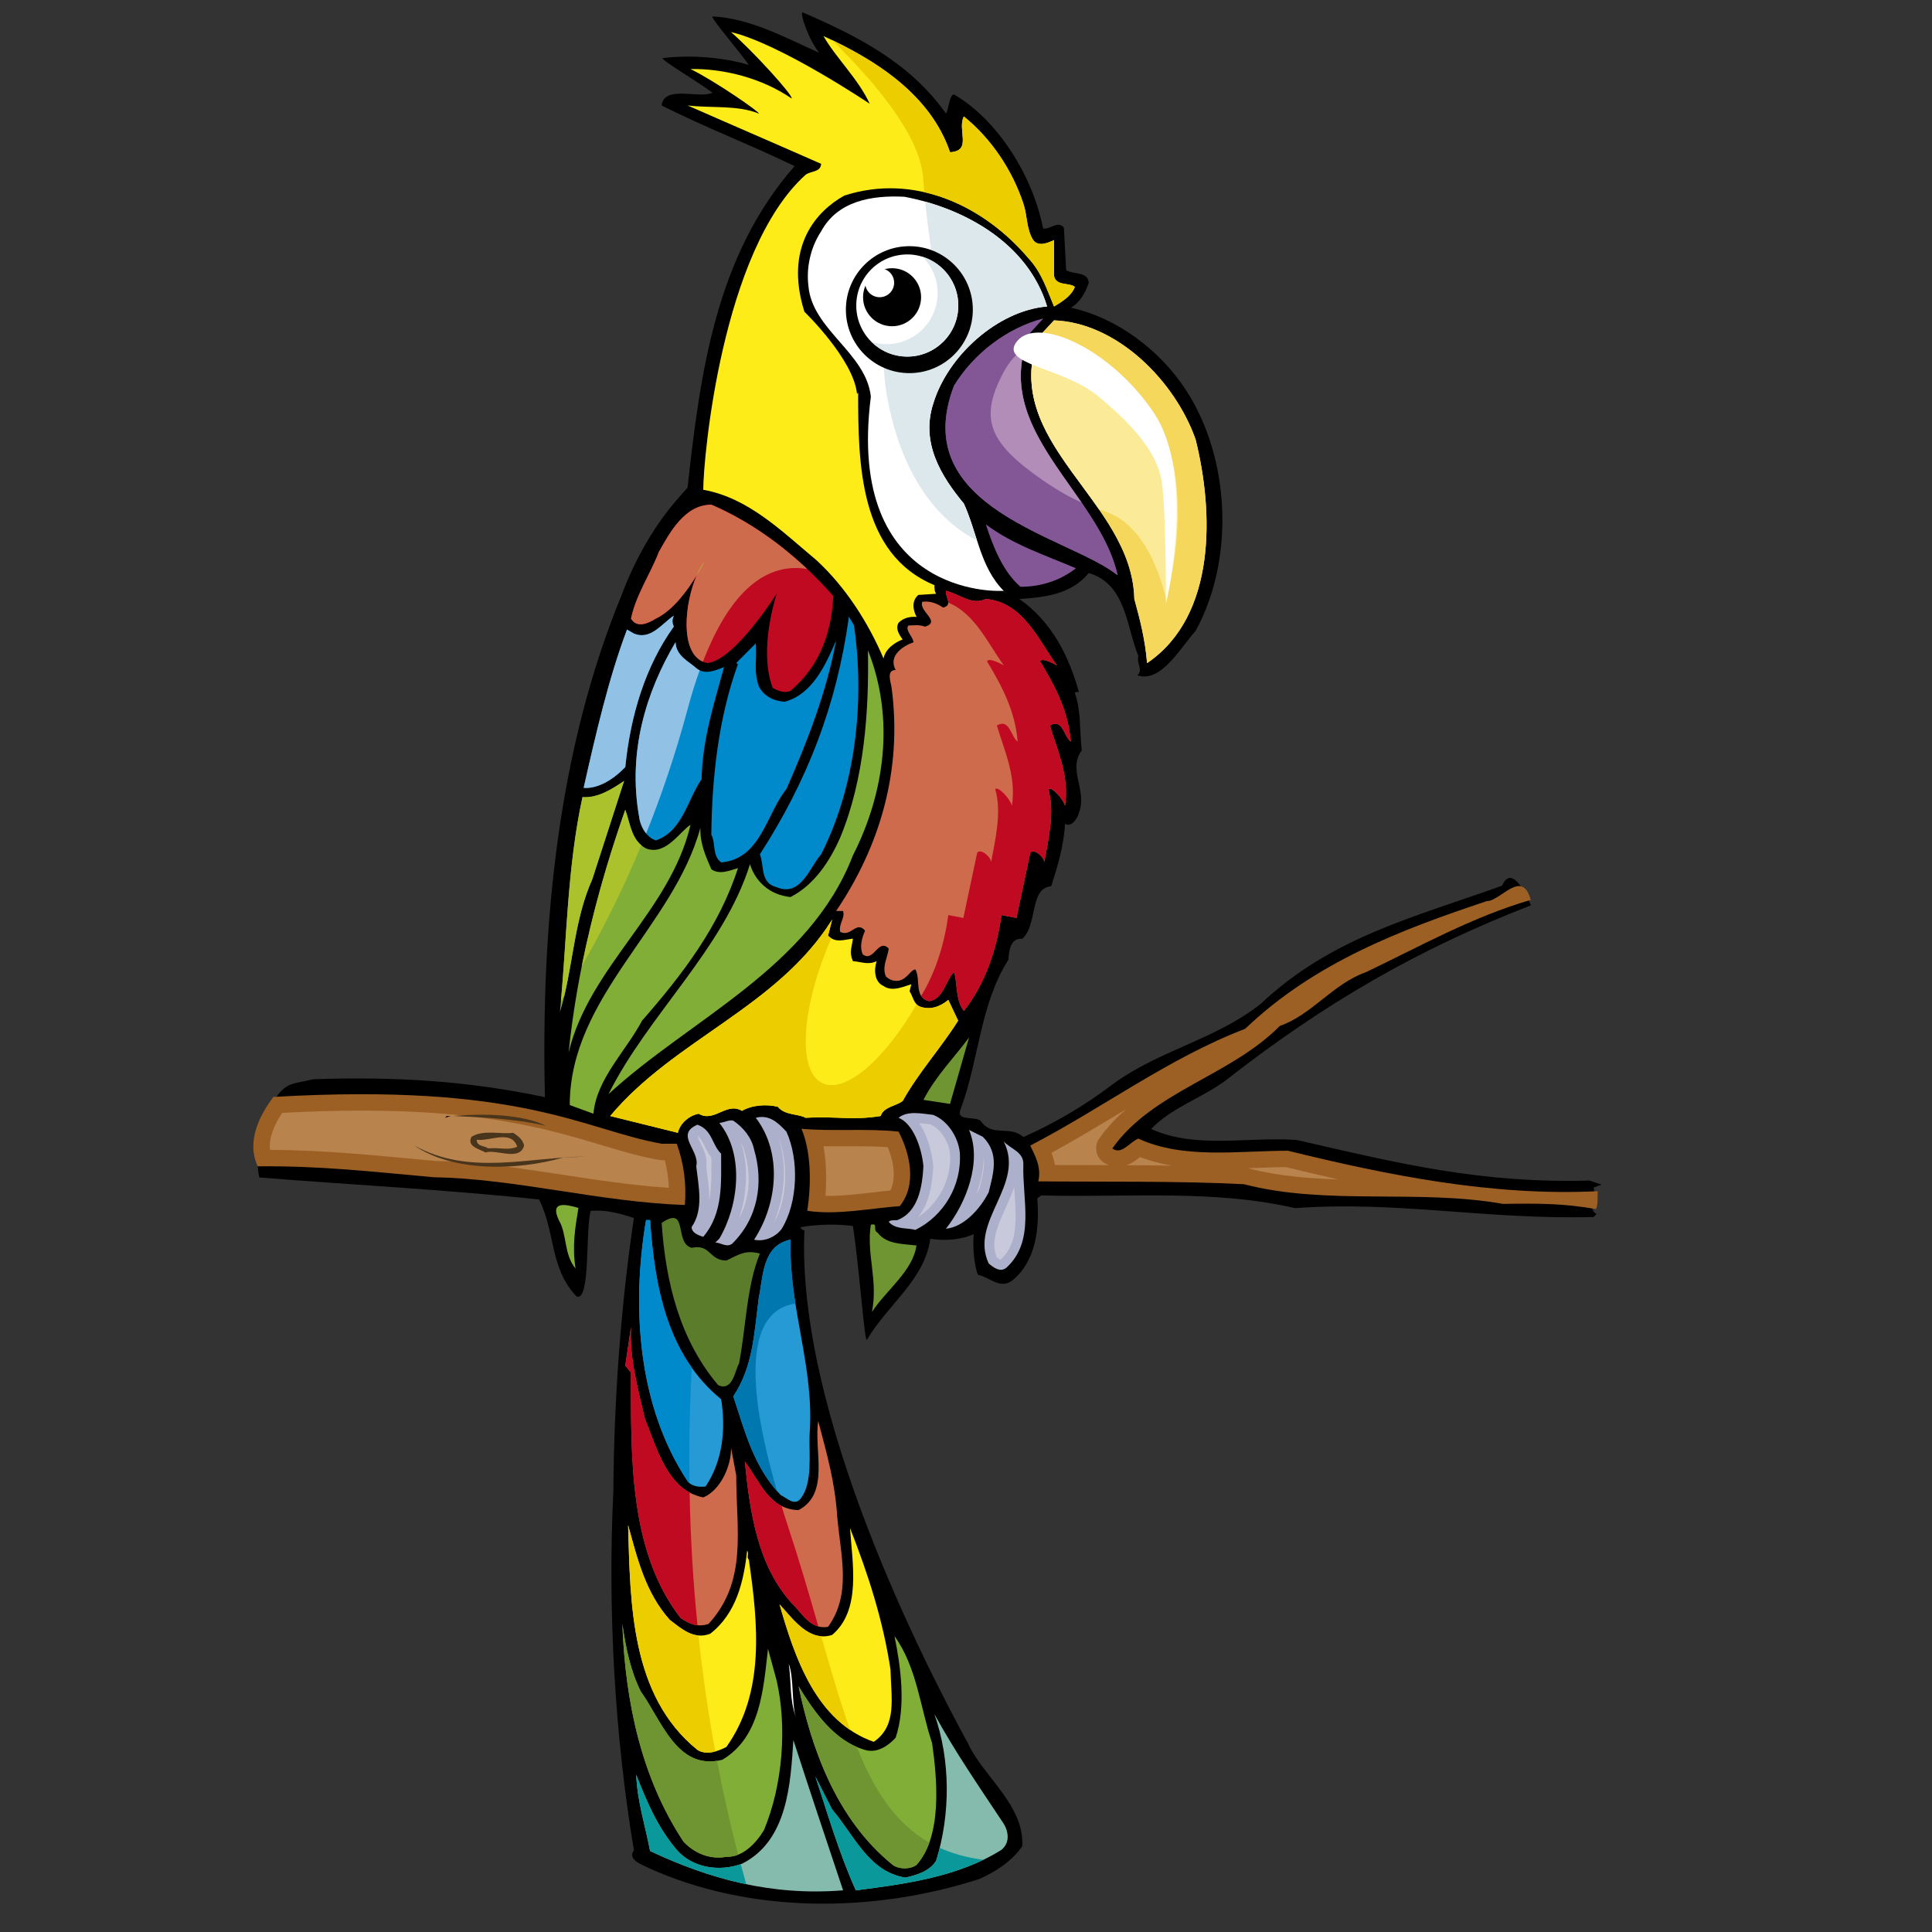 <?xml version="1.0" encoding="UTF-8" standalone="no"?>
<!-- Created with Inkscape (http://www.inkscape.org/) -->

<svg
   xmlns:dc="http://purl.org/dc/elements/1.1/"
   xmlns:cc="http://creativecommons.org/ns#"
   xmlns:rdf="http://www.w3.org/1999/02/22-rdf-syntax-ns#"
   xmlns:svg="http://www.w3.org/2000/svg"
   xmlns="http://www.w3.org/2000/svg"
   xmlns:sodipodi="http://sodipodi.sourceforge.net/DTD/sodipodi-0.dtd"
   xmlns:inkscape="http://www.inkscape.org/namespaces/inkscape"
   width="64px"
   height="64px"
   id="svg206034"
   version="1.1"
   inkscape:version="0.48.5 r10040"
   sodipodi:docname="Nowy dokument 78">
  <rect width="100%" height="100%" fill="#333333" stroke="none"/>
  <defs
     id="defs206036" />
  <sodipodi:namedview
     id="base"
     pagecolor="#ffffff"
     bordercolor="#666666"
     borderopacity="1.0"
     inkscape:pageopacity="0.0"
     inkscape:pageshadow="2"
     inkscape:zoom="5.5"
     inkscape:cx="32"
     inkscape:cy="21.045954"
     inkscape:current-layer="layer1"
     showgrid="true"
     inkscape:document-units="px"
     inkscape:grid-bbox="true"
     inkscape:window-width="1366"
     inkscape:window-height="706"
     inkscape:window-x="-8"
     inkscape:window-y="-8"
     inkscape:window-maximized="1" />
  <g
     id="layer1"
     inkscape:label="Layer 1"
     inkscape:groupmode="layer">
    <g
       id="g56313"
       transform="matrix(1.215,0,0,-1.215,27.144,1.75)">
      <path
         inkscape:connector-curvature="0"
         d="m 0,0 c -0.898,0.394 -1.875,0.944 -2.915,0.992 -0.063,-0.031 0.693,-0.898 0.992,-1.323 -0.678,0.205 -1.559,0.282 -2.348,0.188 -0.062,-0.046 0.915,-0.615 1.356,-0.944 -0.346,-0.175 -1.323,0.22 -1.387,-0.348 1.182,-0.598 2.427,-1.072 3.625,-1.654 -2.143,-2.442 -2.569,-5.609 -2.916,-8.745 0.047,-0.048 -1.029,-0.89 -1.812,-2.979 -1.717,-4.19 -2.19,-8.917 -2.079,-13.661 -2.079,0.442 -4.066,0.568 -6.32,0.489 -0.567,-0.142 -0.73,-0.056 -1.076,-0.591 -0.348,-0.552 -0.533,-1.424 -0.391,-2.086 2.333,-0.19 5.108,-0.332 7.629,-0.601 0.457,-0.929 0.284,-1.875 1.024,-2.647 0.378,-0.126 0.236,1.749 0.378,2.333 0.393,0.047 0.803,-0.065 1.182,-0.191 -0.363,-2.425 -0.545,-5.05 -0.56,-7.446 -0.158,-3.229 0.04,-6.687 0.56,-9.791 -0.189,-0.268 0.237,-0.394 0.41,-0.488 2.756,-1.245 6.098,-1.231 8.997,-0.3 0.441,0.189 0.898,0.488 1.181,0.897 0.064,1.12 -1.071,1.908 -1.48,2.805 -1.135,2.08 -4.682,8.946 -4.459,13.993 -0.065,-0.015 -0.079,0.047 -0.112,0.078 0.442,0.08 1.008,0.095 1.434,0.033 0.158,-0.978 0.316,-3.153 0.379,-3.105 0.568,0.962 1.576,1.639 1.732,2.758 0.396,-0.063 0.836,-0.031 1.183,0.126 -0.031,-0.395 0.016,-0.835 0.11,-1.104 0.348,-0.078 0.599,-0.41 0.946,-0.157 0.646,0.535 0.741,1.418 0.677,2.238 l 0.111,0.079 c 2.285,-0.064 4.68,0.173 6.917,-0.347 2.789,0.205 5.209,-0.32 8.14,-0.241 l 0.079,0.079 c -0.268,0.158 0,0.457 -0.079,0.724 l 0.219,0.079 -0.33,0.111 c -2.946,-0.079 -5.114,0.445 -7.981,1.106 -1.37,0.096 -2.742,-0.252 -3.971,0.3 0.551,0.583 1.371,0.836 2.032,1.324 2.695,2.112 5.266,3.591 8.322,4.774 0,0 -0.488,1.228 -0.787,0.535 -2.412,-0.866 -4.651,-1.401 -6.59,-3.23 -1.244,-0.975 -2.772,-1.259 -4.033,-2.189 -0.74,-0.567 -1.576,-1.056 -2.427,-1.434 -0.362,0.331 -0.866,-0.015 -1.165,0.442 -0.174,0.14 -0.71,-0.032 -0.537,0.346 0.489,1.324 0.521,2.835 1.293,4.049 0.015,0.222 0.047,0.6 0.377,0.568 0.427,0.378 0.19,1.386 0.789,1.433 0.172,0.536 0.346,1.104 0.377,1.702 0.174,-0.111 0.347,0.158 0.379,0.299 0.237,0.616 -0.315,1.183 0.078,1.702 -0.062,0.521 -0.015,1.087 -0.188,1.561 0.014,0.047 0.078,0.031 0.11,0.031 -0.268,0.96 -0.725,1.907 -1.623,2.536 0.662,0.048 1.402,0.112 1.891,0.709 1.023,-0.298 1.023,-1.464 1.355,-2.268 -0.063,-0.19 0.142,-0.378 -0.031,-0.521 0.646,-0.219 1.181,0.757 1.591,1.214 1.071,1.953 0.946,4.712 -0.269,6.57 -0.709,1.088 -1.89,1.97 -3.135,2.239 0.252,0.141 0.395,0.41 0.489,0.677 -0.016,0.316 -0.41,0.22 -0.615,0.346 L 6.665,-4.76 C 6.476,-4.57 6.303,-4.822 6.098,-4.79 5.829,-3.389 4.885,-1.845 3.672,-1.136 3.546,-1.119 3.514,-1.593 3.45,-1.655 2.474,-0.269 1.009,0.472 -0.457,1.103 -0.552,1.103 -0.269,0.299 0,0"
         style="fill:#000000;fill-opacity:1;fill-rule:nonzero;stroke:none"
         id="path56315" />
    </g>
    <g
       id="g56317"
       transform="matrix(1.215,0,0,-1.215,41.249,34.08)">
      <path
         inkscape:connector-curvature="0"
         d="m 0,0 c -2.096,-0.804 -3.859,-2.144 -5.861,-3.184 0.111,-0.235 0.316,-0.582 0.22,-0.976 1.733,-0.016 3.861,0.015 5.611,-0.078 2.237,-0.584 4.758,-0.127 7.058,-0.536 0.976,0.015 1.655,0.015 2.536,-0.142 0.065,0.142 0.033,0.33 0.048,0.488 -2.883,-0.142 -5.751,0.441 -8.446,1.103 -1.354,0 -2.852,-0.237 -4.08,0.331 -0.236,-0.094 -0.457,-0.457 -0.709,-0.268 1.102,1.56 3.215,1.97 4.568,3.341 0.868,0.299 1.451,1.15 2.348,1.465 1.482,0.709 2.916,1.513 4.492,1.97 C 7.549,4.381 6.965,3.481 6.588,3.481 4.271,2.71 1.892,1.812 0,0"
         style="fill:#9c6024;fill-opacity:1;fill-rule:nonzero;stroke:none"
         id="path56319" />
    </g>
    <g
       id="g56321"
       transform="matrix(1.215,0,0,-1.215,9.056,36.338)">
      <path
         inkscape:connector-curvature="0"
         d="m 0,0 c -0.379,-0.505 -0.742,-1.214 -0.427,-1.891 1.718,0.015 3.073,-0.142 4.806,-0.299 2.19,-0.032 4.539,-0.678 6.84,-0.756 0.047,0.598 -0.032,1.149 -0.221,1.67 l -0.41,0 C 8.461,-0.898 6.791,0.397 0,0"
         style="fill:#9c6024;fill-opacity:1;fill-rule:nonzero;stroke:none"
         id="path56323" />
    </g>
    <g
       id="g56325"
       transform="matrix(1.215,0,0,-1.215,26.55,37.392)">
      <path
         inkscape:connector-curvature="0"
         d="m 0,0 c 0.269,-0.646 0.269,-1.512 0.157,-2.236 0.819,-0.127 1.781,0.078 2.522,0.126 0.472,0.583 0.283,1.433 -0.032,2.032 C 1.78,0.017 0.866,-0.078 0,0"
         style="fill:#9c6024;fill-opacity:1;fill-rule:nonzero;stroke:none"
         id="path56327" />
    </g>
    <g
       id="g56329"
       transform="matrix(1.215,0,0,-1.215,37.306,36.743)">
      <path
         inkscape:connector-curvature="0"
         d="m 0,0 c -0.67,-0.402 -1.34,-0.811 -2.035,-1.188 l 0.033,-0.095 c 0.023,-0.073 0.045,-0.154 0.06,-0.239 l 1.471,-0.004 c -0.057,0.022 -0.117,0.054 -0.175,0.098 -0.184,0.138 -0.229,0.429 -0.097,0.617 C -0.524,-0.502 -0.272,-0.235 0,0 M 0.009,-1.528 C 0.422,-1.529 0.838,-1.533 1.248,-1.539 0.955,-1.489 0.662,-1.415 0.377,-1.306 0.33,-1.343 0.281,-1.38 0.233,-1.412 0.18,-1.45 0.102,-1.495 0.009,-1.528 M 3.328,-1.613 C 4.106,-1.815 4.928,-1.888 5.785,-1.915 5.304,-1.808 4.828,-1.694 4.358,-1.58 4.016,-1.582 3.664,-1.598 3.31,-1.61 l 0.018,-0.003 z"
         style="fill:#b9834e;fill-opacity:1;fill-rule:nonzero;stroke:none"
         id="path56331" />
    </g>
    <g
       id="g56333"
       transform="matrix(1.215,0,0,-1.215,8.944,38.091)">
      <path
         inkscape:connector-curvature="0"
         d="m 0,0 c 1.572,-0.007 2.869,-0.153 4.496,-0.301 2.045,-0.032 4.226,-0.595 6.378,-0.733 -0.01,0.261 -0.047,0.511 -0.111,0.753 l -0.082,0 -0.078,0.007 C 9.535,-0.084 8.581,0.335 7.044,0.656 5.589,0.963 3.57,1.183 0.332,1.008 0.103,0.664 -0.034,0.316 0,0"
         style="fill:#b9834e;fill-opacity:1;fill-rule:nonzero;stroke:none"
         id="path56335" />
    </g>
    <g
       id="g56337"
       transform="matrix(1.215,0,0,-1.215,27.346,39.614)">
      <path
         inkscape:connector-curvature="0"
         d="M 0,0 C 0.236,-0.005 0.488,0.011 0.75,0.035 1.104,0.068 1.451,0.116 1.768,0.146 1.92,0.461 1.876,0.898 1.697,1.327 1.119,1.368 0.527,1.342 -0.055,1.353 0.027,0.907 0.033,0.437 0,0"
         style="fill:#b9834e;fill-opacity:1;fill-rule:nonzero;stroke:none"
         id="path56339" />
    </g>
    <g
       id="g56341"
       transform="matrix(1.215,0,0,-1.215,27.201,7.665)">
      <path
         inkscape:connector-curvature="0"
         d="M 0,0 C -0.283,-0.426 -0.409,-0.978 -0.347,-1.481 -0.252,-2.68 1.229,-3.31 1.356,-4.507 0.655,-9.98 4.869,-9.801 4.869,-9.801 l 0.11,0 C 4.334,-9.155 4.255,-8.21 3.892,-7.422 3.278,-6.682 2.71,-5.768 3.058,-4.696 3.451,-3.389 4.821,-2.159 6.162,-2.048 5.642,-0.331 3.924,0.63 2.271,0.944 1.356,0.992 0.44,0.818 0,0"
         style="fill:#ffffff;fill-opacity:1;fill-rule:nonzero;stroke:none"
         id="path56343" />
    </g>
    <g
       id="g56345"
       transform="matrix(1.215,0,0,-1.215,32.364,17.905)">
      <path
         inkscape:connector-curvature="0"
         d="M 0,0 C -0.111,0.342 -0.211,0.688 -0.359,1.008 -0.973,1.748 -1.541,2.662 -1.193,3.733 -0.8,5.041 0.57,6.271 1.911,6.382 1.45,7.902 0.05,8.829 -1.413,9.241 -1.236,7.482 -1.002,7.301 -1.695,6.691 -2.466,6.014 -2.824,5.109 -2.26,3.097 -1.852,1.643 -1.061,0.542 0,0"
         style="fill:#dce8eb;fill-opacity:1;fill-rule:nonzero;stroke:none"
         id="path56347" />
    </g>
    <g
       id="g56349"
       transform="matrix(1.215,0,0,-1.215,24.215,1.062)">
      <path
         inkscape:connector-curvature="0"
         d="m 0,0 c 0.6,-0.52 1.702,-1.732 1.654,-1.812 -0.802,0.552 -1.843,0.82 -2.758,0.804 0.678,-0.332 1.924,-1.198 1.861,-1.214 -0.583,0.238 -1.292,0.142 -1.939,0.221 1.213,-0.536 2.427,-1.056 3.64,-1.592 -0.015,-0.236 -0.283,-0.189 -0.425,-0.299 -2.287,-2.06 -2.789,-7.737 -2.789,-8.587 1.229,-0.221 2.127,-1.119 3.088,-1.922 0.804,-0.742 1.419,-1.718 1.828,-2.68 0.047,0.268 0.315,0.442 0.52,0.521 -0.094,0.125 -0.205,0.299 -0.11,0.456 0.125,0.126 0.299,0.173 0.489,0.159 -0.095,0.188 -0.143,0.424 0.046,0.598 l 0.489,0.032 c -0.047,0.062 -0.047,0.157 -0.047,0.235 -2.049,0.851 -2.08,3.31 -2.08,5.248 L 3.436,-9.864 c -0.095,0.946 -1.434,2.238 -1.434,2.238 -0.563,1.787 0.346,2.757 1.087,3.167 1.891,0.614 3.797,-0.252 5.042,-1.732 0.348,-0.379 0.489,-0.852 0.678,-1.292 0.204,0.126 0.472,0.282 0.567,0.534 -0.142,0.126 -0.521,0.016 -0.567,0.301 l 0,0.976 c -0.174,-0.079 -0.426,-0.189 -0.569,0 -0.188,0.299 -0.156,0.661 -0.267,0.992 -0.299,0.898 -0.85,1.749 -1.623,2.379 -0.189,-0.362 0.237,-0.945 -0.377,-0.975 -0.537,1.574 -2.034,2.52 -3.452,3.167 0.331,-0.583 0.961,-1.183 1.26,-1.845 0,0 -2.442,1.64 -3.781,1.954"
         style="fill:#feec19;fill-opacity:1;fill-rule:nonzero;stroke:none"
         id="path56351" />
    </g>
    <g
       id="g56353"
       transform="matrix(1.215,0,0,-1.215,34.398,11.168)">
      <path
         inkscape:connector-curvature="0"
         d="m 0,0 c -1.056,-2.899 2.553,-4.428 2.616,-7.139 0.157,-0.566 0.299,-1.133 0.347,-1.749 1.906,1.292 1.812,4.145 1.323,6.099 -0.552,1.575 -2.127,3.183 -3.86,3.246 L 0,0 z"
         style="fill:#fbea98;fill-opacity:1;fill-rule:nonzero;stroke:none"
         id="path56355" />
    </g>
    <g
       id="g56357"
       transform="matrix(1.215,0,0,-1.215,31.604,12.776)">
      <path
         inkscape:connector-curvature="0"
         d="m 0,0 c -1.295,-3.365 3.151,-4.113 4.459,-5.169 -0.504,2.285 -3.53,3.986 -2.38,6.618 L 2.426,1.828 C 1.465,1.576 0.551,0.897 0,0"
         style="fill:#835796;fill-opacity:1;fill-rule:nonzero;stroke:none"
         id="path56359" />
    </g>
    <g
       id="g56361"
       transform="matrix(1.215,0,0,-1.215,21.823,18.288)">
      <path
         inkscape:connector-curvature="0"
         d="m 0,0 c -0.237,-0.615 -0.615,-1.151 -0.758,-1.813 0.158,-0.267 0.457,-0.141 0.679,0 0.739,0.347 1.323,1.561 1.323,1.561 C 0.74,-0.93 0.436,-2.853 1.322,-3.026 2.063,-2.963 3.214,-1.135 3.214,-1.135 2.978,-1.907 2.82,-2.947 3.104,-3.703 3.246,-3.782 3.435,-3.861 3.592,-3.782 4.38,-3.12 4.711,-2.206 4.758,-1.198 3.813,-0.126 2.679,0.756 1.434,1.292 0.709,1.292 0.299,0.535 0,0"
         style="fill:#c00a21;fill-opacity:1;fill-rule:nonzero;stroke:none"
         id="path56363" />
    </g>
    <g
       id="g56365"
       transform="matrix(1.215,0,0,-1.215,33.804,19.438)">
      <path
         inkscape:connector-curvature="0"
         d="M 0,0 C 0.567,0 1.088,0.173 1.512,0.504 0.709,0.852 -0.188,1.135 -0.945,1.702 -0.74,1.087 -0.488,0.426 0,0"
         style="fill:#835796;fill-opacity:1;fill-rule:nonzero;stroke:none"
         id="path56367" />
    </g>
    <g
       id="g56369"
       transform="matrix(1.215,0,0,-1.215,31.335,19.571)">
      <path
         inkscape:connector-curvature="0"
         d="m 0,0 c -0.03,-0.143 0.205,-0.395 -0.078,-0.457 -0.158,0.109 -0.348,0.188 -0.568,0.157 -0.094,-0.267 0.521,-0.535 0.08,-0.678 -0.174,0.064 -0.315,0.032 -0.457,0.032 -0.095,-0.126 0.109,-0.283 0.142,-0.456 -0.315,-0.112 -0.694,-0.379 -0.49,-0.757 -0.268,0 -0.125,-0.348 -0.109,-0.488 0.298,-2.269 -0.332,-4.333 -1.513,-6.083 l 0.188,0 c 0.064,-0.19 -0.125,-0.346 -0.078,-0.568 0.299,-0.156 0.442,0.316 0.678,0.032 -0.079,-0.188 -0.158,-0.425 -0.064,-0.645 0.3,-0.237 0.425,0.457 0.709,0.156 -0.03,-0.252 -0.188,-0.487 -0.079,-0.756 0.174,-0.173 0.41,-0.156 0.568,0 0.079,0.064 0.141,0.173 0.237,0.19 0.156,-0.269 -0.047,-0.773 0.377,-0.867 0.394,0.046 0.457,0.598 0.679,0.788 0.093,-0.252 0.03,-0.756 0.266,-1.056 0.584,0.74 0.9,1.685 1.026,2.615 l 0.409,-0.079 0.378,1.781 c 0.111,0.126 0.394,-0.141 0.379,-0.267 0.109,0.598 0.299,1.386 0.109,2.001 0.095,0.079 0.41,-0.269 0.457,-0.457 0.127,0.803 -0.205,1.497 -0.41,2.189 0.348,0.205 0.379,-0.299 0.568,-0.44 -0.062,0.819 -0.425,1.512 -0.836,2.189 0.049,0.126 0.457,-0.109 0.457,-0.109 C 2.521,-1.34 2.111,-0.315 1.088,-0.222 0.709,-0.41 0.348,-0.079 0,0"
         style="fill:#cf6b4d;fill-opacity:1;fill-rule:nonzero;stroke:none"
         id="path56371" />
    </g>
    <g
       id="g56373"
       transform="matrix(1.215,0,0,-1.215,21,20.987)">
      <path
         inkscape:connector-curvature="0"
         d="m 0,0 -0.189,0.109 c -0.504,-1.338 -0.852,-2.851 -1.182,-4.316 0.393,-0.032 0.819,0.235 1.135,0.566 0.14,1.403 0.55,2.758 1.322,3.829 -0.047,0.126 -0.047,0.173 0,0.299 C 0.756,0.268 0.457,-0.189 0,0"
         style="fill:#008acc;fill-opacity:1;fill-rule:nonzero;stroke:none"
         id="path56375" />
    </g>
    <g
       id="g56377"
       transform="matrix(1.215,0,0,-1.215,25.172,28.3)">
      <path
         inkscape:connector-curvature="0"
         d="M 0,0 C 0.126,-0.314 0,-0.787 0.457,-0.896 1.118,-1.181 1.371,-0.33 1.67,0 2.6,1.828 2.868,4.129 2.567,6.24 L 2.427,6.478 C 2.096,4.066 1.292,2.002 0,0"
         style="fill:#008acc;fill-opacity:1;fill-rule:nonzero;stroke:none"
         id="path56379" />
    </g>
    <g
       id="g56381"
       transform="matrix(1.215,0,0,-1.215,25.995,23.246)">
      <path
         inkscape:connector-curvature="0"
         d="M 0,0 C -0.284,0.015 -0.567,0.142 -0.709,0.425 -0.851,0.851 -0.756,1.102 -0.788,1.591 L -1.323,1.055 -1.276,1.024 c -0.521,-1.434 -0.709,-3.057 -0.725,-4.649 0.126,-0.236 0.016,-0.567 0.268,-0.756 1.087,0.094 1.228,1.324 1.78,2.001 0.567,1.292 1.087,2.616 1.355,4.05 C 1.134,1.055 0.772,0.204 0,0"
         style="fill:#008acc;fill-opacity:1;fill-rule:nonzero;stroke:none"
         id="path56383" />
    </g>
    <g
       id="g56385"
       transform="matrix(1.215,0,0,-1.215,21.172,27.055)">
      <path
         inkscape:connector-curvature="0"
         d="M 0,0 C 0.03,-0.269 0.204,-0.567 0.457,-0.646 1.181,-0.395 1.308,0.44 1.702,1.023 1.733,2.158 2.048,3.088 2.315,4.081 2.079,3.986 1.796,3.859 1.56,4.049 1.354,4.237 1.008,4.38 0.993,4.759 0.188,3.403 -0.315,1.765 0,0"
         style="fill:#008acc;fill-opacity:1;fill-rule:nonzero;stroke:none"
         id="path56387" />
    </g>
    <g
       id="g56389"
       transform="matrix(1.215,0,0,-1.215,27.833,27.744)">
      <path
         inkscape:connector-curvature="0"
         d="m 0,0 c -0.283,-0.646 -0.709,-1.293 -1.355,-1.623 -0.917,0.102 -1.104,0.898 -1.104,0.898 -0.725,-2.317 -2.772,-4.097 -3.859,-6.272 2.221,2.049 5.482,3.435 6.664,6.508 0.867,1.702 1.15,3.734 0.41,5.594 C 0.787,3.466 0.662,1.591 0,0"
         style="fill:#81ae37;fill-opacity:1;fill-rule:nonzero;stroke:none"
         id="path56391" />
    </g>
    <g
       id="g56393"
       transform="matrix(1.215,0,0,-1.215,19.296,26.405)">
      <path
         inkscape:connector-curvature="0"
         d="m 0,0 c -0.426,-1.953 -0.426,-3.971 -0.615,-5.861 0.363,1.197 0.363,2.458 0.883,3.624 L 1.134,0.441 C 0.787,0.205 0.408,-0.031 0,0"
         style="fill:#81ae37;fill-opacity:1;fill-rule:nonzero;stroke:none"
         id="path56395" />
    </g>
    <g
       id="g56397"
       transform="matrix(1.215,0,0,-1.215,18.836,34.865)">
      <path
         inkscape:connector-curvature="0"
         d="M 0,0 C 0.568,2.349 2.773,3.845 3.324,6.208 3.025,6.02 2.647,5.357 2.111,5.563 1.701,5.783 1.686,6.24 1.545,6.618 0.804,4.508 0.236,2.285 0,0"
         style="fill:#81ae37;fill-opacity:1;fill-rule:nonzero;stroke:none"
         id="path56399" />
    </g>
    <g
       id="g56401"
       transform="matrix(1.215,0,0,-1.215,18.874,36.607)">
      <path
         inkscape:connector-curvature="0"
         d="M 0,0 C 0.221,-0.079 0.426,-0.158 0.646,-0.236 0.726,0.709 1.528,1.465 1.971,2.301 3.088,3.577 4.082,4.885 4.586,6.461 4.365,6.396 4.082,6.271 3.861,6.429 3.703,6.791 3.547,7.138 3.562,7.563 2.836,4.869 0,2.962 0,0"
         style="fill:#81ae37;fill-opacity:1;fill-rule:nonzero;stroke:none"
         id="path56403" />
    </g>
    <g
       id="g56405"
       transform="matrix(1.215,0,0,-1.215,20.214,36.97)">
      <path
         inkscape:connector-curvature="0"
         d="M 0,0 1.844,-0.457 C 1.906,-0.189 2.158,0.015 2.411,0.063 2.836,-0.189 3.167,0.394 3.593,0.141 3.861,0.299 4.254,0.33 4.57,0.252 4.759,0.015 5.137,0.063 5.326,-0.048 6.24,0 6.555,-0.126 7.374,0 7.453,0.252 7.783,0.268 7.973,0.409 8.414,1.197 8.997,1.828 9.486,2.6 L 9.218,3.167 C 9.013,2.993 8.745,2.883 8.461,2.978 8.273,3.041 8.257,3.261 8.162,3.402 l 0.047,0.19 C 8.036,3.545 7.689,3.372 7.453,3.545 7.201,3.656 7.186,3.985 7.264,4.223 7.044,4.111 6.839,4.207 6.617,4.223 6.508,4.475 6.587,4.585 6.617,4.837 6.365,4.806 6.145,4.711 5.939,4.916 l 0.112,0.44 C 4.554,2.962 1.749,2.096 0,0"
         style="fill:#feec19;fill-opacity:1;fill-rule:nonzero;stroke:none"
         id="path56407" />
    </g>
    <g
       id="g56409"
       transform="matrix(1.215,0,0,-1.215,30.59,36.435)">
      <path
         inkscape:connector-curvature="0"
         d="M 0,0 0.725,-0.11 1.244,1.702 C 0.85,1.166 0.33,0.646 0,0"
         style="fill:#6e9531;fill-opacity:1;fill-rule:nonzero;stroke:none"
         id="path56411" />
    </g>
    <g
       id="g56413"
       transform="matrix(1.215,0,0,-1.215,15.028,36.97)">
      <path
         inkscape:connector-curvature="0"
         d="M 0,0 C 0.771,-0.032 1.732,-0.079 2.521,-0.269 1.891,0.047 0.818,0.078 0,0"
         style="fill:#49351b;fill-opacity:1;fill-rule:nonzero;stroke:none"
         id="path56415" />
    </g>
    <g
       id="g56417"
       transform="matrix(1.215,0,0,-1.215,14.741,37.028)">
      <path
         inkscape:connector-curvature="0"
         d="m 0,0 0.156,0.048 -0.109,0 L 0,0 z"
         style="fill:#000000;fill-opacity:1;fill-rule:nonzero;stroke:none"
         id="path56419" />
    </g>
    <g
       id="g56421"
       transform="matrix(1.215,0,0,-1.215,15.62,37.659)">
      <path
         inkscape:connector-curvature="0"
         d="m 0,0 c -0.141,-0.268 0.222,-0.332 0.378,-0.426 0.316,0.094 0.93,-0.252 1.057,0.189 C 1.388,-0.063 1.277,0.016 1.136,0.11 0.804,0.063 0.315,0.204 0,0"
         style="fill:#49351b;fill-opacity:1;fill-rule:nonzero;stroke:none"
         id="path56423" />
    </g>
    <g
       id="g56425"
       transform="matrix(1.215,0,0,-1.215,15.792,37.756)">
      <path
         inkscape:connector-curvature="0"
         d="m 0,0 c 0,-0.188 0.205,-0.157 0.315,-0.235 0.3,0.031 0.568,-0.064 0.789,0.047 C 0.945,0.284 0.362,-0.047 0,0"
         style="fill:#b9834e;fill-opacity:1;fill-rule:nonzero;stroke:none"
         id="path56427" />
    </g>
    <g
       id="g56429"
       transform="matrix(1.215,0,0,-1.215,13.726,37.947)">
      <path
         inkscape:connector-curvature="0"
         d="m 0,0 c 1.072,-0.739 2.837,-0.678 4.05,-0.33 l 0.645,0.031 C 3.119,-0.314 1.496,-0.835 0,0"
         style="fill:#49351b;fill-opacity:1;fill-rule:nonzero;stroke:none"
         id="path56431" />
    </g>
    <g
       id="g56433"
       transform="matrix(1.215,0,0,-1.215,18.511,40.416)">
      <path
         inkscape:connector-curvature="0"
         d="M 0,0 C 0.236,-0.409 0.127,-0.914 0.457,-1.323 0.362,-0.725 0.441,-0.236 0.535,0.331 0.205,0.426 -0.252,0.536 0,0"
         style="fill:#81ae37;fill-opacity:1;fill-rule:nonzero;stroke:none"
         id="path56435" />
    </g>
    <g
       id="g56437"
       transform="matrix(1.215,0,0,-1.215,21.918,40.511)">
      <path
         inkscape:connector-curvature="0"
         d="m 0,0 c 0.11,-1.64 0.504,-3.199 1.545,-4.428 0.393,-0.158 0.44,0.362 0.566,0.599 0.19,0.992 0.205,2.111 0.568,2.993 -0.394,0.11 -0.583,-0.031 -0.914,-0.189 -0.474,0 -0.425,0.457 -0.946,0.347 C 0.33,-0.552 0.74,0.504 0,0"
         style="fill:#5a7c2b;fill-opacity:1;fill-rule:nonzero;stroke:none"
         id="path56439" />
    </g>
    <g
       id="g56441"
       transform="matrix(1.215,0,0,-1.215,21.401,40.416)">
      <path
         inkscape:connector-curvature="0"
         d="M 0,0 C -0.41,-2.427 -0.205,-5.105 1.135,-7.122 1.26,-7.28 1.481,-7.28 1.623,-7.265 2.096,-6.556 2.176,-5.704 2.049,-4.886 0.584,-3.688 0.236,-1.844 0.11,0 L 0,0 z"
         style="fill:#269ad5;fill-opacity:1;fill-rule:nonzero;stroke:none"
         id="path56443" />
    </g>
    <g
       id="g56445"
       transform="matrix(1.215,0,0,-1.215,28.848,40.569)">
      <path
         inkscape:connector-curvature="0"
         d="m 0,0 c -0.127,-0.805 0.203,-1.513 0.03,-2.379 0.378,0.583 1.119,1.118 1.214,1.812 -0.379,0.046 -0.82,0.031 -1.056,0.346 C 0.03,-0.142 0.22,0.048 0,0"
         style="fill:#6e9531;fill-opacity:1;fill-rule:nonzero;stroke:none"
         id="path56447" />
    </g>
    <g
       id="g56449"
       transform="matrix(1.215,0,0,-1.215,25.134,42.999)">
      <path
         inkscape:connector-curvature="0"
         d="m 0,0 c -0.126,-0.978 -0.157,-1.875 -0.694,-2.68 0.315,-0.944 0.552,-1.922 1.293,-2.693 0.173,-0.079 0.393,-0.331 0.567,-0.064 0.3,0.425 0.205,1.151 0.22,1.702 0.142,1.86 -0.567,3.42 -0.52,5.327 C 0.095,1.434 0.126,0.599 0,0"
         style="fill:#269ad5;fill-opacity:1;fill-rule:nonzero;stroke:none"
         id="path56451" />
    </g>
    <g
       id="g56453"
       transform="matrix(1.215,0,0,-1.215,20.903,45.469)">
      <path
         inkscape:connector-curvature="0"
         d="m 0,0 c 0,-2.284 -0.063,-4.869 1.355,-6.696 0.253,-0.158 0.442,-0.253 0.757,-0.158 1.072,1.166 0.757,2.553 0.757,4.05 L 2.727,-2.048 C 2.742,-2.505 2.459,-3.198 1.971,-3.403 0.994,-3.214 0.709,-2.064 0.379,-1.26 0.19,-0.441 -0.047,0.394 0,1.245 L -0.156,0.189 0,0 z"
         style="fill:#cf6b4d;fill-opacity:1;fill-rule:nonzero;stroke:none"
         id="path56455" />
    </g>
    <g
       id="g56457"
       transform="matrix(1.215,0,0,-1.215,20.674,45.852)">
      <path
         inkscape:connector-curvature="0"
         d="M 0,0 -0.047,-0.188 0,0 z"
         style="fill:#ffffff;fill-opacity:1;fill-rule:nonzero;stroke:none"
         id="path56459" />
    </g>
    <g
       id="g56461"
       transform="matrix(1.215,0,0,-1.215,26.454,50.024)">
      <path
         inkscape:connector-curvature="0"
         d="m 0,0 c -0.804,0.016 -1.056,0.788 -1.466,1.324 0.142,-1.403 0.347,-2.821 1.277,-3.861 C 0.11,-2.82 0.315,-3.261 0.803,-3.184 1.45,-2.284 1.15,-1.26 1.055,-0.189 0.993,0.771 0.771,1.529 0.536,2.427 0.41,1.639 0.867,0.457 0,0"
         style="fill:#cf6b4d;fill-opacity:1;fill-rule:nonzero;stroke:none"
         id="path56463" />
    </g>
    <g
       id="g56465"
       transform="matrix(1.215,0,0,-1.215,23.104,57.968)">
      <path
         inkscape:connector-curvature="0"
         d="M 0,0 C 0.253,-0.157 0.568,-0.032 0.788,0.079 1.844,1.56 1.654,3.435 1.402,5.184 1.324,5.263 1.418,5.342 1.355,5.436 1.262,4.585 1.057,3.719 0.348,3.167 -0.109,2.994 -0.441,3.309 -0.756,3.546 -1.418,4.286 -1.639,5.216 -1.891,6.13 -1.828,3.987 -1.828,1.48 0,0"
         style="fill:#feec19;fill-opacity:1;fill-rule:nonzero;stroke:none"
         id="path56467" />
    </g>
    <g
       id="g56469"
       transform="matrix(1.215,0,0,-1.215,27.565,54.159)">
      <path
         inkscape:connector-curvature="0"
         d="m 0,0 c -0.63,-0.205 -1.072,0.441 -1.434,0.835 0.411,-1.434 0.993,-3.199 2.569,-3.75 0.646,0.441 0.472,1.197 0.457,1.969 C 1.387,0.41 0.977,1.67 0.488,2.915 0.551,1.954 0.803,0.677 0,0"
         style="fill:#feec19;fill-opacity:1;fill-rule:nonzero;stroke:none"
         id="path56471" />
    </g>
    <g
       id="g56473"
       transform="matrix(1.215,0,0,-1.215,22.645,61.011)">
      <path
         inkscape:connector-curvature="0"
         d="M 0,0 C 0.315,-0.331 0.741,-0.489 1.166,-0.41 1.608,-0.426 1.97,-0.048 2.19,0.314 2.711,1.56 2.821,3.15 2.537,4.396 L 2.301,5.262 C 2.175,4.159 2.096,2.852 1.056,2.236 -0.173,1.922 -0.599,3.308 -1.166,4.096 -1.45,4.664 -1.576,5.294 -1.67,5.939 -1.591,3.813 -1.149,1.732 0,0"
         style="fill:#81ae37;fill-opacity:1;fill-rule:nonzero;stroke:none"
         id="path56475" />
    </g>
    <g
       id="g56477"
       transform="matrix(1.215,0,0,-1.215,29.669,57.566)">
      <path
         inkscape:connector-curvature="0"
         d="m 0,0 c -0.219,-0.237 -0.52,-0.426 -0.834,-0.331 -0.836,0.236 -1.387,1.04 -1.812,1.733 0.347,-1.654 1.007,-3.608 2.568,-4.869 0.174,-0.125 0.473,-0.125 0.646,0 0.709,0.788 0.567,2.332 0.426,3.324 C 0.678,0.788 0.584,1.922 -0.031,2.772 0.143,1.922 0.285,0.851 0,0"
         style="fill:#81ae37;fill-opacity:1;fill-rule:nonzero;stroke:none"
         id="path56479" />
    </g>
    <g
       id="g56481"
       transform="matrix(1.215,0,0,-1.215,26.359,56.878)">
      <path
         inkscape:connector-curvature="0"
         d="M 0,0 C -0.111,0.379 -0.048,1.072 -0.189,1.45 -0.111,0.867 -0.174,0.536 0,0"
         style="fill:#ffffff;fill-opacity:1;fill-rule:nonzero;stroke:none"
         id="path56483" />
    </g>
    <g
       id="g56485"
       transform="matrix(1.215,0,0,-1.215,31.01,61.643)">
      <path
         inkscape:connector-curvature="0"
         d="M 0,0 C -0.189,-0.3 -0.566,-0.394 -0.835,-0.457 -1.843,-0.3 -2.238,0.708 -2.836,1.402 L -3.293,2.301 C -2.979,1.355 -2.646,0.205 -2.189,-0.804 -0.835,-0.631 0.6,-0.441 1.781,0.3 2.033,0.504 1.971,0.835 1.813,1.057 1.166,2.032 0.504,2.993 -0.047,4.002 0.395,2.742 0.395,1.276 0,0"
         style="fill:#84bbad;fill-opacity:1;fill-rule:nonzero;stroke:none"
         id="path56487" />
    </g>
    <g
       id="g56489"
       transform="matrix(1.215,0,0,-1.215,24.579,61.739)">
      <path
         inkscape:connector-curvature="0"
         d="m 0,0 c -0.599,-0.221 -1.34,-0.126 -1.78,0.379 -0.521,0.614 -0.821,1.323 -1.104,2.049 0.031,-0.741 0.252,-1.404 0.378,-2.08 1.607,-0.757 3.293,-1.23 5.263,-1.073 C 2.3,0.646 1.843,2.001 1.402,3.372 1.323,2.223 1.261,0.631 0,0"
         style="fill:#84bbad;fill-opacity:1;fill-rule:nonzero;stroke:none"
         id="path56491" />
    </g>
    <g
       id="g56493"
       transform="matrix(1.215,0,0,-1.215,28.021,10.257)">
      <path
         inkscape:connector-curvature="0"
         d="m 0,0 c 0,0.955 0.775,1.73 1.731,1.73 0.956,0 1.73,-0.775 1.73,-1.73 0,-0.956 -0.774,-1.731 -1.73,-1.731 C 0.775,-1.731 0,-0.956 0,0"
         style="fill:#000000;fill-opacity:1;fill-rule:nonzero;stroke:none"
         id="path56495" />
    </g>
    <g
       id="g56497"
       transform="matrix(1.215,0,0,-1.215,28.365,10.121)">
      <path
         inkscape:connector-curvature="0"
         d="M 0,0 C 0,0.77 0.622,1.393 1.392,1.393 2.16,1.393 2.782,0.77 2.782,0 2.782,-0.768 2.16,-1.392 1.392,-1.392 0.622,-1.392 0,-0.768 0,0"
         style="fill:#ffffff;fill-opacity:1;fill-rule:nonzero;stroke:none"
         id="path56499" />
    </g>
    <g
       id="g56501"
       transform="matrix(1.215,0,0,-1.215,31.745,10.121)">
      <path
         inkscape:connector-curvature="0"
         d="m 0,0 c 0,0.625 -0.411,1.154 -0.979,1.329 0.256,-0.252 0.415,-0.602 0.415,-0.99 0,-0.769 -0.624,-1.392 -1.392,-1.392 -0.144,0 -0.282,0.023 -0.412,0.062 0.251,-0.247 0.596,-0.401 0.977,-0.401 C -0.622,-1.392 0,-0.768 0,0"
         style="fill:#dce8eb;fill-opacity:1;fill-rule:nonzero;stroke:none"
         id="path56503" />
    </g>
    <g
       id="g56505"
       transform="matrix(1.215,0,0,-1.215,34.398,11.168)">
      <path
         inkscape:connector-curvature="0"
         d="m 0,0 c -1.056,-2.899 2.553,-4.428 2.616,-7.139 0.157,-0.566 0.299,-1.133 0.347,-1.749 1.906,1.292 1.812,4.145 1.323,6.099 -0.552,1.575 -2.127,3.183 -3.86,3.246 L 0,0 z"
         style="fill:#f5d75c;fill-opacity:1;fill-rule:nonzero;stroke:none"
         id="path56507" />
    </g>
    <g
       id="g56509"
       transform="matrix(1.215,0,0,-1.215,31.604,12.776)">
      <path
         inkscape:connector-curvature="0"
         d="m 0,0 c -1.295,-3.365 3.151,-4.113 4.459,-5.169 -0.504,2.285 -3.53,3.986 -2.38,6.618 L 2.426,1.828 C 1.465,1.576 0.551,0.897 0,0"
         style="fill:#835796;fill-opacity:1;fill-rule:nonzero;stroke:none"
         id="path56511" />
    </g>
    <g
       id="g56513"
       transform="matrix(1.215,0,0,-1.215,35.826,16.645)">
      <path
         inkscape:connector-curvature="0"
         d="M 0,0 C -0.902,1.313 -1.99,2.578 -1.557,4.182 -1.781,4.056 -1.973,3.838 -2.137,3.527 -2.793,2.285 -2.531,1.628 -1.063,0.611 -0.617,0.303 -0.277,0.122 0,0"
         style="fill:#b18db8;fill-opacity:1;fill-rule:nonzero;stroke:none"
         id="path56515" />
    </g>
    <g
       id="g56517"
       transform="matrix(1.215,0,0,-1.215,34.312,11.432)">
      <path
         inkscape:connector-curvature="0"
         d="m 0,0 c -0.526,-1.801 0.752,-3.073 1.721,-4.475 0.342,-0.121 0.591,-0.208 0.926,-0.56 0.677,-0.715 0.904,-1.901 0.904,-1.901 0,0 1.109,3.821 -0.791,5.495 C 1.541,-0.366 0.652,0.119 0,0"
         style="fill:#fbea98;fill-opacity:1;fill-rule:nonzero;stroke:none"
         id="path56519" />
    </g>
    <g
       id="g56521"
       transform="matrix(1.215,0,0,-1.215,38.625,19.994)">
      <path
         inkscape:connector-curvature="0"
         d="M 0,0 C 0,0 0.847,3.461 -0.338,5.211 -1.524,6.962 -3.481,7.826 -4.047,7.168 -4.61,6.511 -2.823,6.454 -1.863,5.664 -0.903,4.873 -0.227,4.103 -0.113,3.313 0,2.521 0,0 0,0"
         style="fill:#ffffff;fill-opacity:1;fill-rule:evenodd;stroke:none"
         id="path56523" />
    </g>
    <g
       id="g56525"
       transform="matrix(1.215,0,0,-1.215,28.59,9.846)">
      <path
         inkscape:connector-curvature="0"
         d="M 0,0 C 0,0.437 0.354,0.791 0.791,0.791 1.228,0.791 1.582,0.437 1.582,0 1.582,-0.438 1.228,-0.791 0.791,-0.791 0.354,-0.791 0,-0.438 0,0"
         style="fill:#000000;fill-opacity:1;fill-rule:nonzero;stroke:none"
         id="path56527" />
    </g>
    <g
       id="g56529"
       transform="matrix(1.215,0,0,-1.215,28.66,9.366)">
      <path
         inkscape:connector-curvature="0"
         d="M 0,0 C 0,0.219 0.176,0.396 0.395,0.396 0.612,0.396 0.79,0.219 0.79,0 0.79,-0.218 0.612,-0.395 0.395,-0.395 0.176,-0.395 0,-0.218 0,0"
         style="fill:#ffffff;fill-opacity:1;fill-rule:nonzero;stroke:none"
         id="path56531" />
    </g>
    <g
       id="g56533"
       transform="matrix(1.215,0,0,-1.215,30.618,6.365)">
      <path
         inkscape:connector-curvature="0"
         d="m 0,0 c 1.097,-0.25 2.101,-0.925 2.859,-1.826 0.348,-0.379 0.49,-0.852 0.678,-1.292 0.204,0.126 0.473,0.282 0.567,0.534 -0.141,0.126 -0.52,0.017 -0.567,0.301 l 0,0.976 C 3.363,-1.386 3.111,-1.496 2.969,-1.307 2.78,-1.008 2.813,-0.646 2.701,-0.314 2.402,0.583 1.852,1.435 1.078,2.064 0.89,1.702 1.315,1.119 0.701,1.089 0.194,2.576 -1.168,3.503 -2.514,4.145 -1.295,2.951 -0.112,1.518 -0.031,0.39 L 0,0 z"
         style="fill:#ebcd00;fill-opacity:1;fill-rule:nonzero;stroke:none"
         id="path56535" />
    </g>
    <g
       id="g56537"
       transform="matrix(1.215,0,0,-1.215,31.335,19.571)">
      <path
         inkscape:connector-curvature="0"
         d="m 0,0 c -0.02,-0.09 0.065,-0.222 0.063,-0.322 0.726,-0.294 1.086,-1.122 1.515,-1.711 0,0 -0.41,0.235 -0.457,0.109 0.41,-0.677 0.772,-1.37 0.834,-2.189 -0.188,0.141 -0.219,0.645 -0.566,0.44 0.205,-0.692 0.536,-1.386 0.41,-2.189 -0.047,0.188 -0.363,0.536 -0.457,0.457 0.189,-0.615 0,-1.403 -0.112,-2.001 0.016,0.126 -0.267,0.393 -0.377,0.267 L 0.475,-8.92 0.065,-8.841 c -0.104,-0.765 -0.336,-1.542 -0.741,-2.206 0.043,-0.066 0.111,-0.117 0.219,-0.141 0.394,0.046 0.457,0.598 0.679,0.788 0.093,-0.252 0.03,-0.756 0.266,-1.056 0.584,0.74 0.9,1.685 1.026,2.615 l 0.409,-0.079 0.378,1.781 c 0.111,0.126 0.394,-0.141 0.379,-0.267 0.109,0.598 0.299,1.386 0.109,2.001 0.095,0.079 0.41,-0.269 0.457,-0.457 0.127,0.803 -0.205,1.497 -0.41,2.189 0.348,0.205 0.379,-0.299 0.568,-0.44 -0.062,0.819 -0.425,1.512 -0.836,2.189 0.049,0.126 0.457,-0.109 0.457,-0.109 C 2.521,-1.34 2.111,-0.315 1.088,-0.222 0.709,-0.41 0.348,-0.079 0,0"
         style="fill:#c00a21;fill-opacity:1;fill-rule:nonzero;stroke:none"
         id="path56539" />
    </g>
    <g
       id="g56541"
       transform="matrix(1.215,0,0,-1.215,29.645,32.488)">
      <path
         inkscape:connector-curvature="0"
         d="M 0,0 C 0.071,-0.006 0.143,0.009 0.207,0.041 0.197,0.113 0.184,0.18 0.163,0.233 0.1,0.18 0.049,0.095 0,0"
         style="fill:#cf6b4d;fill-opacity:1;fill-rule:nonzero;stroke:none"
         id="path56543" />
    </g>
    <g
       id="g56545"
       transform="matrix(1.215,0,0,-1.215,20.214,36.97)">
      <path
         inkscape:connector-curvature="0"
         d="M 0,0 1.844,-0.457 C 1.906,-0.189 2.158,0.015 2.411,0.063 2.836,-0.189 3.167,0.394 3.593,0.141 3.861,0.299 4.254,0.33 4.57,0.252 4.759,0.015 5.137,0.063 5.326,-0.048 6.24,0 6.555,-0.126 7.374,0 7.453,0.252 7.783,0.268 7.973,0.409 8.414,1.197 8.997,1.828 9.486,2.6 L 9.218,3.167 C 9.013,2.993 8.745,2.883 8.461,2.978 8.417,2.993 8.383,3.016 8.354,3.045 7.477,1.533 6.41,0.604 5.788,0.895 5.091,1.22 5.207,2.957 6.027,4.847 5.997,4.865 5.969,4.888 5.939,4.916 l 0.112,0.44 C 4.554,2.962 1.749,2.096 0,0"
         style="fill:#ebcd00;fill-opacity:1;fill-rule:nonzero;stroke:none"
         id="path56547" />
    </g>
    <g
       id="g56549"
       transform="matrix(1.215,0,0,-1.215,21.823,18.288)">
      <path
         inkscape:connector-curvature="0"
         d="m 0,0 c -0.237,-0.615 -0.615,-1.151 -0.758,-1.813 0.158,-0.267 0.457,-0.141 0.679,0 0.471,0.221 0.877,0.791 1.112,1.178 -0.338,-0.789 -0.451,-2.085 0.17,-2.354 0.875,2.268 1.973,2.676 2.844,2.527 C 3.262,0.277 2.38,0.884 1.434,1.292 0.709,1.292 0.299,0.535 0,0"
         style="fill:#cf6b4d;fill-opacity:1;fill-rule:nonzero;stroke:none"
         id="path56551" />
    </g>
    <g
       id="g56553"
       transform="matrix(1.215,0,0,-1.215,21.243,28.001)">
      <path
         inkscape:connector-curvature="0"
         d="M 0,0 C -0.284,0.24 -0.312,0.634 -0.437,0.968 -0.922,-0.412 -1.331,-1.84 -1.624,-3.301 -1.067,-2.327 -0.51,-1.229 0,0"
         style="fill:#acc22d;fill-opacity:1;fill-rule:nonzero;stroke:none"
         id="path56555" />
    </g>
    <g
       id="g56557"
       transform="matrix(1.215,0,0,-1.215,19.296,26.405)">
      <path
         inkscape:connector-curvature="0"
         d="m 0,0 c -0.403,-1.852 -0.426,-3.761 -0.588,-5.564 l 0.092,0.146 c 0.252,1.063 0.307,2.157 0.764,3.181 L 1.134,0.441 C 0.787,0.205 0.408,-0.031 0,0"
         style="fill:#acc22d;fill-opacity:1;fill-rule:nonzero;stroke:none"
         id="path56559" />
    </g>
    <g
       id="g56561"
       transform="matrix(1.215,0,0,-1.215,21.172,27.055)">
      <path
         inkscape:connector-curvature="0"
         d="M 0,0 C 0.018,-0.158 0.087,-0.328 0.192,-0.456 0.606,0.573 0.987,1.691 1.312,2.896 1.419,3.3 1.532,3.664 1.651,3.991 1.62,4.007 1.589,4.025 1.56,4.049 1.354,4.237 1.008,4.38 0.993,4.759 0.188,3.403 -0.315,1.765 0,0"
         style="fill:#92c1e6;fill-opacity:1;fill-rule:nonzero;stroke:none"
         id="path56563" />
    </g>
    <g
       id="g56565"
       transform="matrix(1.215,0,0,-1.215,21,20.987)">
      <path
         inkscape:connector-curvature="0"
         d="m 0,0 -0.189,0.109 c -0.504,-1.338 -0.852,-2.851 -1.182,-4.316 0.393,-0.032 0.819,0.235 1.135,0.566 0.14,1.403 0.55,2.758 1.322,3.829 -0.047,0.126 -0.047,0.173 0,0.299 C 0.756,0.268 0.457,-0.189 0,0"
         style="fill:#92c1e6;fill-opacity:1;fill-rule:nonzero;stroke:none"
         id="path56567" />
    </g>
    <g
       id="g56569"
       transform="matrix(1.215,0,0,-1.215,23.078,19.059)">
      <path
         inkscape:connector-curvature="0"
         d="M 0,0 C 0.063,0.148 0.135,0.279 0.211,0.383 0.211,0.383 0.133,0.221 0,0"
         style="fill:#acc22d;fill-opacity:1;fill-rule:nonzero;stroke:none"
         id="path56571" />
    </g>
    <g
       id="g56573"
       transform="matrix(1.215,0,0,-1.215,31.01,61.643)">
      <path
         inkscape:connector-curvature="0"
         d="M 0,0 C -0.189,-0.3 -0.566,-0.394 -0.835,-0.457 -1.843,-0.3 -2.238,0.708 -2.836,1.402 l -0.457,0.899 c 0.314,-0.946 0.647,-2.096 1.104,-3.105 1.171,0.151 2.404,0.313 3.478,0.832 C 0.84,0.088 0.447,0.197 0.098,0.354 0.069,0.235 0.036,0.116 0,0"
         style="fill:#0b989a;fill-opacity:1;fill-rule:evenodd;stroke:none"
         id="path56575" />
    </g>
    <g
       id="g56577"
       transform="matrix(1.215,0,0,-1.215,28.38,57.869)">
      <path
         inkscape:connector-curvature="0"
         d="m 0,0 c -0.71,0.305 -1.2,1.023 -1.585,1.652 0.348,-1.654 1.008,-3.608 2.568,-4.869 0.174,-0.125 0.473,-0.125 0.647,0 0.153,0.172 0.268,0.379 0.35,0.608 C 1.063,-2.09 0.482,-1.2 0,0"
         style="fill:#6e9531;fill-opacity:1;fill-rule:evenodd;stroke:none"
         id="path56579" />
    </g>
    <g
       id="g56581"
       transform="matrix(1.215,0,0,-1.215,27.204,54.204)">
      <path
         inkscape:connector-curvature="0"
         d="M 0,0 C -0.477,0.038 -0.835,0.543 -1.137,0.872 -0.789,-0.349 -0.314,-1.81 0.792,-2.557 0.52,-1.805 0.271,-0.947 0,0"
         style="fill:#ebcd00;fill-opacity:1;fill-rule:evenodd;stroke:none"
         id="path56583" />
    </g>
    <g
       id="g56585"
       transform="matrix(1.215,0,0,-1.215,25.888,49.886)">
      <path
         inkscape:connector-curvature="0"
         d="M 0,0 C -0.459,0.235 -0.683,0.794 -1,1.21 -0.858,-0.193 -0.653,-1.611 0.276,-2.651 0.517,-2.877 0.694,-3.204 1.005,-3.286 0.763,-2.44 0.496,-1.524 0.175,-0.548 0.112,-0.359 0.056,-0.178 0,0"
         style="fill:#c00a21;fill-opacity:1;fill-rule:evenodd;stroke:none"
         id="path56587" />
    </g>
    <g
       id="g56589"
       transform="matrix(1.215,0,0,-1.215,25.134,42.999)">
      <path
         inkscape:connector-curvature="0"
         d="m 0,0 c -0.126,-0.978 -0.157,-1.875 -0.694,-2.68 0.3,-0.901 0.53,-1.834 1.195,-2.588 C -0.653,-1.306 0.095,-0.277 1,-0.153 0.913,0.406 0.851,0.981 0.866,1.592 0.095,1.434 0.126,0.599 0,0"
         style="fill:#0078af;fill-opacity:1;fill-rule:evenodd;stroke:none"
         id="path56591" />
    </g>
    <g
       id="g56593"
       transform="matrix(1.215,0,0,-1.215,21.401,40.416)">
      <path
         inkscape:connector-curvature="0"
         d="m 0,0 c -0.41,-2.427 -0.205,-5.105 1.135,-7.122 0.014,-0.019 0.031,-0.035 0.049,-0.049 l -0.006,0.643 c 0,0.844 0.023,1.679 0.068,2.504 C 0.443,-2.891 0.209,-1.445 0.11,0 L 0,0 z"
         style="fill:#008acc;fill-opacity:1;fill-rule:nonzero;stroke:none"
         id="path56595" />
    </g>
    <g
       id="g56597"
       transform="matrix(1.215,0,0,-1.215,20.903,45.469)">
      <path
         inkscape:connector-curvature="0"
         d="M 0,0 C 0,-2.284 -0.063,-4.869 1.355,-6.696 1.518,-6.797 1.652,-6.872 1.813,-6.889 1.693,-5.709 1.621,-4.501 1.598,-3.271 0.912,-2.897 0.664,-1.951 0.379,-1.26 0.19,-0.441 -0.047,0.394 0,1.245 L -0.156,0.189 0,0 z"
         style="fill:#c00a21;fill-opacity:1;fill-rule:nonzero;stroke:none"
         id="path56599" />
    </g>
    <g
       id="g56601"
       transform="matrix(1.215,0,0,-1.215,23.104,57.968)">
      <path
         inkscape:connector-curvature="0"
         d="M 0,0 C 0.15,-0.094 0.324,-0.087 0.486,-0.043 0.297,0.984 0.143,2.039 0.027,3.12 -0.273,3.145 -0.52,3.368 -0.756,3.546 -1.418,4.286 -1.639,5.216 -1.891,6.13 -1.828,3.987 -1.828,1.48 0,0"
         style="fill:#ebcd00;fill-opacity:1;fill-rule:nonzero;stroke:none"
         id="path56603" />
    </g>
    <g
       id="g56605"
       transform="matrix(1.215,0,0,-1.215,22.645,61.011)">
      <path
         inkscape:connector-curvature="0"
         d="m 0,0 c 0.315,-0.331 0.741,-0.489 1.166,-0.41 0.112,-0.004 0.22,0.016 0.321,0.057 C 1.271,0.477 1.078,1.331 0.911,2.207 -0.208,2.033 -0.622,3.34 -1.166,4.096 -1.45,4.664 -1.576,5.294 -1.67,5.939 -1.591,3.813 -1.149,1.732 0,0"
         style="fill:#6e9531;fill-opacity:1;fill-rule:nonzero;stroke:none"
         id="path56607" />
    </g>
    <g
       id="g56609"
       transform="matrix(1.215,0,0,-1.215,24.72,62.418)">
      <path
         inkscape:connector-curvature="0"
         d="M 0,0 -0.15,0.546 C -0.744,0.342 -1.464,0.443 -1.896,0.938 -2.417,1.552 -2.717,2.261 -3,2.986 -2.969,2.245 -2.748,1.583 -2.622,0.906 -1.779,0.509 -0.915,0.191 0,0"
         style="fill:#0b989a;fill-opacity:1;fill-rule:nonzero;stroke:none"
         id="path56611" />
    </g>
    <g
       id="g56613"
       transform="matrix(1.215,0,0,-1.215,29.766,37.028)">
      <path
         inkscape:connector-curvature="0"
         d="M 0,0 C 0.394,-0.157 0.629,-0.804 0.678,-1.323 0.646,-1.892 0.535,-2.568 -0.031,-2.789 -0.111,-2.805 -0.205,-2.773 -0.269,-2.836 -0.08,-3.057 0.252,-2.994 0.457,-3.057 1.229,-2.679 1.732,-1.844 1.67,-0.945 1.623,-0.52 1.339,-0.078 0.945,0.079 0.646,0.11 0.252,0.205 0,0 m -3.893,0 c 0.725,-0.945 0.6,-2.332 -0.046,-3.324 0.283,-0.064 0.597,0.078 0.755,0.299 0.442,0.724 0.473,1.89 0.126,2.647 C -3.293,-0.126 -3.53,0.095 -3.893,0 m -0.992,-0.142 c 0.693,-0.867 0.52,-2.268 0,-3.151 l -0.111,-0.11 c 0.158,0 0.3,-0.142 0.457,-0.033 0.709,0.695 0.867,1.671 0.6,2.57 -0.063,0.314 -0.284,0.598 -0.569,0.788 -0.094,0.03 -0.252,-0.048 -0.377,-0.064 m -0.631,-1.181 c 0.064,-0.552 0.205,-1.182 -0.126,-1.656 0,-0.172 0.222,-0.235 0.316,-0.267 0.551,0.645 0.488,1.481 0.488,2.269 -0.252,0.237 -0.236,0.646 -0.646,0.788 -0.63,-0.268 0.079,-0.709 -0.032,-1.134 m 6.807,-1.702 c 0.488,0.046 0.931,0.536 1.166,0.993 0.127,0.519 0.3,1.055 -0.157,1.512 L 1.922,-0.331 C 2.285,-1.197 1.843,-2.332 1.291,-3.025 m 1.166,-0.946 c 0.11,-0.094 0.315,-0.267 0.49,-0.11 0.786,0.725 0.424,1.859 0.455,2.805 0.016,0.346 -0.345,0.424 -0.535,0.63 0.599,-1.181 -0.945,-2.174 -0.41,-3.325"
         style="fill:#acb0ca;fill-opacity:1;fill-rule:evenodd;stroke:none"
         id="path56615" />
    </g>
    <g
       id="g56617"
       transform="matrix(1.215,0,0,-1.215,30.447,37.204)">
      <path
         inkscape:connector-curvature="0"
         d="M 0,0 C 0.234,-0.342 0.352,-0.81 0.383,-1.154 L 0.385,-1.192 C 0.361,-1.592 0.301,-2.171 -0.031,-2.563 0.535,-2.197 0.893,-1.53 0.842,-0.818 0.801,-0.487 0.583,-0.161 0.314,-0.037 0.217,-0.025 0.107,-0.008 0,0"
         style="fill:#c8c9da;fill-opacity:1;fill-rule:evenodd;stroke:none"
         id="path56619" />
    </g>
    <g
       id="g56621"
       transform="matrix(1.215,0,0,-1.215,33.062,41.684)">
      <path
         inkscape:connector-curvature="0"
         d="M 0,0 C 0.027,-0.021 0.051,-0.033 0.066,-0.039 0.384,0.252 0.467,0.619 0.478,1.079 0.484,1.362 0.46,1.656 0.441,1.944 0.376,1.754 0.294,1.57 0.218,1.402 -0.029,0.857 -0.206,0.453 -0.035,0.026 L 0,0 z"
         style="fill:#c8c9da;fill-opacity:1;fill-rule:evenodd;stroke:none"
         id="path56623" />
    </g>
    <g
       id="g56625"
       transform="matrix(1.215,0,0,-1.215,32.585,38.38)">
      <path
         inkscape:connector-curvature="0"
         d="m 0,0 c -0.011,-0.327 -0.084,-0.656 -0.197,-0.966 0.029,0.046 0.055,0.094 0.082,0.142 0.028,0.117 0.058,0.234 0.082,0.35 0.024,0.113 0.041,0.226 0.043,0.337 C 0.01,-0.09 0.008,-0.044 0,0"
         style="fill:#c8c9da;fill-opacity:1;fill-rule:evenodd;stroke:none"
         id="path56627" />
    </g>
    <g
       id="g56629"
       transform="matrix(1.215,0,0,-1.215,23.493,39.785)">
      <path
         inkscape:connector-curvature="0"
         d="M 0,0 0.023,0.142 C 0.07,0.483 0.061,0.839 0.059,1.188 0.01,1.248 -0.027,1.311 -0.059,1.367 -0.1,1.442 -0.135,1.521 -0.176,1.597 -0.219,1.681 -0.26,1.736 -0.314,1.777 -0.312,1.757 -0.303,1.719 -0.285,1.678 -0.241,1.577 -0.182,1.47 -0.139,1.362 -0.096,1.249 -0.053,1.1 -0.08,0.935 -0.047,0.662 0,0.371 0,0.091 L 0,0 z"
         style="fill:#c8c9da;fill-opacity:1;fill-rule:evenodd;stroke:none"
         id="path56631" />
    </g>
    <g
       id="g56633"
       transform="matrix(1.215,0,0,-1.215,24.544,37.849)">
      <path
         inkscape:connector-curvature="0"
         d="M 0,0 C 0.219,-0.658 0.162,-1.415 -0.047,-2.059 0.248,-1.517 0.283,-0.872 0.1,-0.256 0.082,-0.17 0.049,-0.083 0,0"
         style="fill:#c8c9da;fill-opacity:1;fill-rule:evenodd;stroke:none"
         id="path56635" />
    </g>
    <g
       id="g56637"
       transform="matrix(1.215,0,0,-1.215,25.638,40.506)">
      <path
         inkscape:connector-curvature="0"
         d="M 0,0 C 0.371,0.633 0.405,1.66 0.115,2.335 0.369,1.612 0.305,0.749 0,0"
         style="fill:#c8c9da;fill-opacity:1;fill-rule:evenodd;stroke:none"
         id="path56639" />
    </g>
  </g>
</svg>
